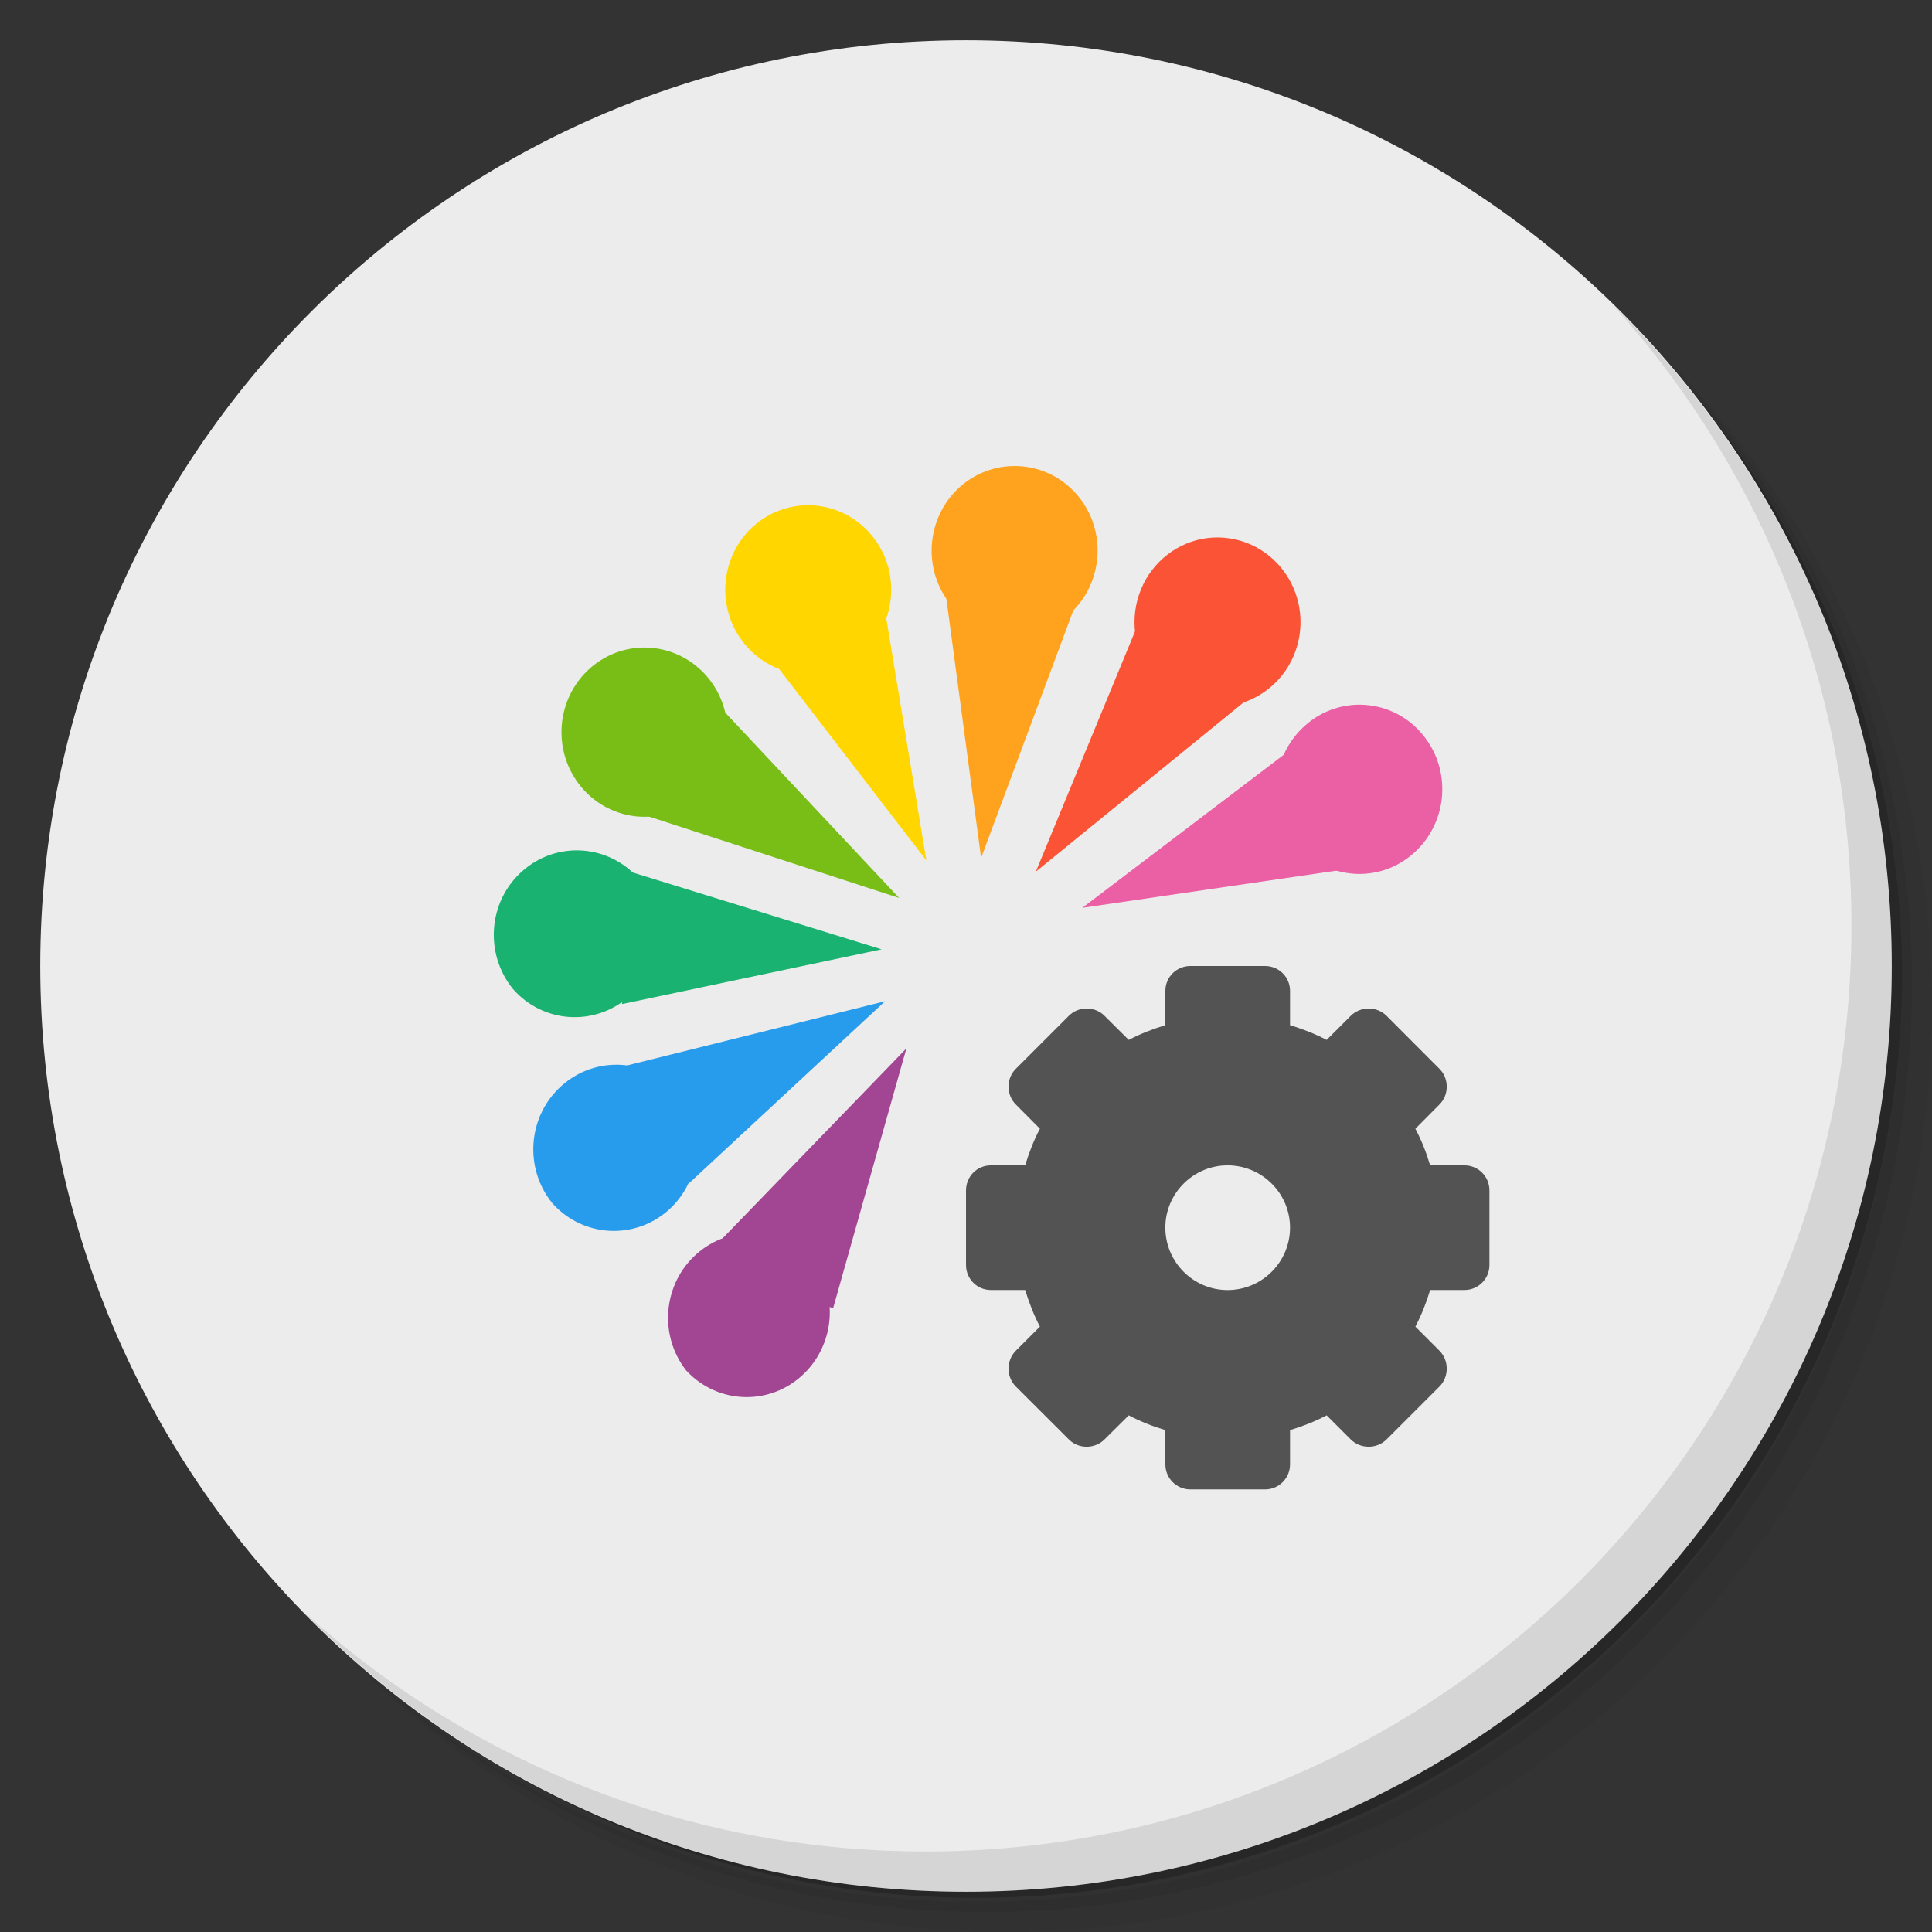<?xml version="1.0" encoding="UTF-8" standalone="no"?>
<svg
   xmlns:dc="http://purl.org/dc/elements/1.1/"
   xmlns:cc="http://creativecommons.org/ns#"
   xmlns:rdf="http://www.w3.org/1999/02/22-rdf-syntax-ns#"
   xmlns:svg="http://www.w3.org/2000/svg"
   xmlns="http://www.w3.org/2000/svg"
   xmlns:sodipodi="http://sodipodi.sourceforge.net/DTD/sodipodi-0.dtd"
   xmlns:inkscape="http://www.inkscape.org/namespaces/inkscape"
   viewBox="0 0 48 48"
   id="svg2"
   version="1.1"
   inkscape:version="0.91 r13725"
   sodipodi:docname="gnome-settings-theme.svg">
  <rect x="0" y="0" width="48" height="48" fill="#333333" stroke="none"/>
  <sodipodi:namedview
     pagecolor="#ffffff"
     bordercolor="#666666"
     borderopacity="1"
     objecttolerance="10"
     gridtolerance="10"
     guidetolerance="10"
     inkscape:pageopacity="0"
     inkscape:pageshadow="2"
     inkscape:window-width="789"
     inkscape:window-height="480"
     id="namedview81"
     showgrid="false"
     inkscape:zoom="4.9166667"
     inkscape:cx="-5.5932202"
     inkscape:cy="24"
     inkscape:window-x="57"
     inkscape:window-y="31"
     inkscape:window-maximized="0"
     inkscape:current-layer="svg2" />
  <defs
     id="defs4">
    <linearGradient
       id="linearGradient3764"
       x1="1"
       x2="47"
       gradientUnits="userSpaceOnUse"
       gradientTransform="matrix(0,-1,1,0,-1.5e-6,48)">
      <stop
         style="stop-color:#d9d6c3;stop-opacity:1"
         id="stop7" />
      <stop
         offset="1"
         style="stop-color:#e1dfd0;stop-opacity:1"
         id="stop9" />
    </linearGradient>
  </defs>
  <g
     id="g11">
    <path
       d="m 36.31 5 c 5.859 4.062 9.688 10.831 9.688 18.5 c 0 12.426 -10.07 22.5 -22.5 22.5 c -7.669 0 -14.438 -3.828 -18.5 -9.688 c 1.037 1.822 2.306 3.499 3.781 4.969 c 4.085 3.712 9.514 5.969 15.469 5.969 c 12.703 0 23 -10.298 23 -23 c 0 -5.954 -2.256 -11.384 -5.969 -15.469 c -1.469 -1.475 -3.147 -2.744 -4.969 -3.781 z m 4.969 3.781 c 3.854 4.113 6.219 9.637 6.219 15.719 c 0 12.703 -10.297 23 -23 23 c -6.081 0 -11.606 -2.364 -15.719 -6.219 c 4.16 4.144 9.883 6.719 16.219 6.719 c 12.703 0 23 -10.298 23 -23 c 0 -6.335 -2.575 -12.06 -6.719 -16.219 z"
       style="opacity:0.05"
       id="path13" />
    <path
       d="m 41.28 8.781 c 3.712 4.085 5.969 9.514 5.969 15.469 c 0 12.703 -10.297 23 -23 23 c -5.954 0 -11.384 -2.256 -15.469 -5.969 c 4.113 3.854 9.637 6.219 15.719 6.219 c 12.703 0 23 -10.298 23 -23 c 0 -6.081 -2.364 -11.606 -6.219 -15.719 z"
       style="opacity:0.1"
       id="path15" />
    <path
       d="m 31.25 2.375 c 8.615 3.154 14.75 11.417 14.75 21.13 c 0 12.426 -10.07 22.5 -22.5 22.5 c -9.708 0 -17.971 -6.135 -21.12 -14.75 a 23 23 0 0 0 44.875 -7 a 23 23 0 0 0 -16 -21.875 z"
       style="opacity:0.2"
       id="path17" />
  </g>
  <g
     id="g19"
     style="fill:#ececec;fill-opacity:1">
    <path
       d="m 24 1 c 12.703 0 23 10.297 23 23 c 0 12.703 -10.297 23 -23 23 -12.703 0 -23 -10.297 -23 -23 0 -12.703 10.297 -23 23 -23 z"
       style="fill:#ececec;fill-opacity:1"
       id="path21" />
  </g>
  <g
     id="g23"
     style="fill:#e6e6e6;fill-opacity:1">
    <g
       id="g25"
       style="fill:#e6e6e6;fill-opacity:1">
      <g
         transform="translate(1,1)"
         id="g27"
         style="fill:#e6e6e6;fill-opacity:1">
        <g
           style="opacity:0.1;fill:#e6e6e6;fill-opacity:1"
           id="g29">
          <!-- color: #e1dfd0 -->
          <g
             id="g31"
             style="fill:#e6e6e6;fill-opacity:1">
            <path
               d="m 26.355 12.584 c -0.526 -0.038 -1.069 0.127 -1.5 0.506 c -0.797 0.707 -0.926 1.896 -0.346 2.764 l 0.865 6.463 l 2.301 -6.176 c 0.741 -0.772 0.798 -2.01 0.09 -2.84 c -0.373 -0.438 -0.884 -0.679 -1.41 -0.717 z m -5.146 0.973 c -0.521 -0.034 -1.053 0.133 -1.479 0.506 c -0.847 0.75 -0.953 2.055 -0.234 2.934 c 0.232 0.285 0.53 0.495 0.857 0.621 l 3.662 4.762 l -0.998 -6.02 c 0.003 -0.001 0.001 -0.017 0.014 -0.027 c 0.242 -0.719 0.082 -1.515 -0.418 -2.078 c -0.375 -0.426 -0.884 -0.66 -1.404 -0.693 z m 10.211 0.803 c -0.181 -0.016 -0.365 -0.007 -0.549 0.027 c -0.73 0.141 -1.336 0.672 -1.574 1.391 c -0.096 0.286 -0.111 0.582 -0.084 0.873 l -2.479 6.01 l 5.16 -4.205 c 0.251 -0.084 0.491 -0.219 0.703 -0.406 c 0.851 -0.75 0.953 -2.057 0.234 -2.936 c -0.358 -0.44 -0.869 -0.703 -1.412 -0.75 z m -14.262 2.734 c -0.526 -0.039 -1.067 0.127 -1.498 0.508 c -0.859 0.762 -0.953 2.086 -0.207 2.965 c 0.43 0.506 1.044 0.743 1.652 0.715 l 6.234 2.029 l -4.334 -4.621 c -0.075 -0.313 -0.214 -0.616 -0.436 -0.877 c -0.373 -0.438 -0.886 -0.68 -1.412 -0.719 z m 17.764 1.42 c -0.527 -0.038 -1.068 0.129 -1.494 0.51 c -0.234 0.206 -0.406 0.454 -0.525 0.723 l -5.01 3.809 l 6.318 -0.924 c 0.647 0.187 1.372 0.052 1.912 -0.432 c 0.863 -0.762 0.957 -2.09 0.211 -2.965 c -0.369 -0.439 -0.881 -0.683 -1.408 -0.721 z m -19.463 3.617 c -0.521 -0.033 -1.055 0.135 -1.479 0.51 c -0.851 0.746 -0.953 2.051 -0.234 2.934 c 0.7 0.795 1.857 0.91 2.701 0.314 c 0.004 0.019 0.006 0.038 0.001 0.057 l 6.445 -1.359 l -6.203 -1.914 c -0.354 -0.324 -0.789 -0.512 -1.24 -0.541 z m 7.529 3.744 l -6.434 1.602 c -0.556 -0.067 -1.137 0.088 -1.594 0.492 c -0.847 0.746 -0.953 2.047 -0.238 2.926 c 0.754 0.844 2.031 0.922 2.879 0.176 c 0.226 -0.201 0.395 -0.442 0.514 -0.703 c 0.006 0.006 0.001 0.013 0.016 0.02 l 4.857 -4.512 z m 0.531 1.172 l -4.574 4.727 c -0.226 0.085 -0.442 0.209 -0.635 0.379 c -0.836 0.738 -0.953 2.02 -0.262 2.898 c 0.758 0.82 2.02 0.884 2.852 0.146 c 0.507 -0.447 0.747 -1.093 0.707 -1.729 c 0.031 0.009 0.061 0.022 0.092 0.031 l 1.82 -6.453 z"
               transform="translate(-1,-1)"
               id="path33"
               style="fill:#e6e6e6;fill-opacity:1" />
            <path
               d="m 29.574 24 c -0.344 0 -0.621 0.273 -0.621 0.617 l 0 0.852 c -0.316 0.098 -0.625 0.215 -0.91 0.367 l -0.602 -0.598 c -0.238 -0.242 -0.648 -0.242 -0.887 0 l -1.316 1.316 c -0.242 0.238 -0.242 0.648 0 0.887 l 0.598 0.602 c -0.152 0.285 -0.27 0.594 -0.367 0.91 l -0.852 0 c -0.344 0 -0.617 0.277 -0.617 0.621 l 0 1.855 c 0 0.344 0.273 0.621 0.617 0.621 l 0.852 0 c 0.098 0.313 0.215 0.621 0.367 0.91 l -0.598 0.598 c -0.242 0.242 -0.242 0.648 0 0.891 l 1.316 1.313 c 0.238 0.242 0.648 0.242 0.887 0 l 0.602 -0.598 c 0.285 0.152 0.594 0.273 0.91 0.367 l 0 0.852 c 0 0.344 0.277 0.621 0.621 0.621 l 1.855 0 c 0.344 0 0.621 -0.277 0.621 -0.621 l 0 -0.852 c 0.313 -0.094 0.621 -0.215 0.91 -0.367 l 0.598 0.598 c 0.242 0.242 0.648 0.242 0.891 0 l 1.313 -1.313 c 0.242 -0.242 0.242 -0.648 0 -0.891 l -0.598 -0.598 c 0.152 -0.289 0.273 -0.598 0.367 -0.91 l 0.852 0 c 0.344 0 0.621 -0.277 0.621 -0.621 l 0 -1.855 c 0 -0.344 -0.277 -0.621 -0.621 -0.621 l -0.852 0 c -0.094 -0.316 -0.215 -0.625 -0.367 -0.91 l 0.598 -0.602 c 0.242 -0.238 0.242 -0.648 0 -0.887 l -1.313 -1.316 c -0.242 -0.242 -0.648 -0.242 -0.891 0 l -0.598 0.598 c -0.289 -0.152 -0.598 -0.27 -0.91 -0.367 l 0 -0.852 c 0 -0.344 -0.277 -0.617 -0.621 -0.617 m -0.93 4.953 c 0.855 0 1.551 0.695 1.551 1.547 c 0 0.855 -0.695 1.551 -1.551 1.551 c -0.852 0 -1.547 -0.695 -1.547 -1.551 c 0 -0.852 0.695 -1.547 1.547 -1.547 m 0 0"
               style="fill:#e6e6e6;fill-opacity:1;stroke:none;fill-rule:nonzero"
               id="path35" />
          </g>
        </g>
      </g>
    </g>
  </g>
  <g
     transform="translate(4.8041431e-4,0)"
     id="g37">
    <g
       id="g39">
      <!-- color: #e1dfd0 -->
      <g
         id="g41">
        <path
           d="m 15.863 21.824 c 0.719 0.879 0.613 2.184 -0.234 2.934 -0.852 0.75 -2.133 0.668 -2.883 -0.184 -0.719 -0.883 -0.617 -2.188 0.234 -2.934 0.848 -0.75 2.133 -0.668 2.883 0.184 m 0 0"
           style="fill:#19b271;fill-opacity:1;stroke:none;fill-rule:nonzero"
           id="path43" />
        <path
           d="m 35.33 18.234 c 0.746 0.875 0.652 2.203 -0.211 2.965 -0.852 0.762 -2.164 0.664 -2.902 -0.211 -0.746 -0.879 -0.652 -2.207 0.211 -2.965 0.852 -0.762 2.164 -0.668 2.902 0.211 m 0 0"
           style="fill:#eb60a4;fill-opacity:1;stroke:none;fill-rule:nonzero"
           id="path45" />
        <path
           d="m 31.832 14.11 c 0.719 0.879 0.617 2.184 -0.234 2.934 -0.848 0.75 -2.133 0.668 -2.883 -0.184 -0.5 -0.566 -0.66 -1.363 -0.418 -2.082 0.238 -0.719 0.844 -1.25 1.574 -1.391 0.734 -0.137 1.484 0.137 1.961 0.723 m 0 0"
           style="fill:#fb5336;fill-opacity:1;stroke:none;fill-rule:nonzero"
           id="path47" />
        <path
           d="m 26.766 12.301 c 0.746 0.879 0.652 2.207 -0.207 2.965 -0.863 0.762 -2.164 0.668 -2.91 -0.211 -0.746 -0.875 -0.652 -2.203 0.207 -2.965 0.863 -0.758 2.164 -0.664 2.91 0.211 m 0 0"
           style="fill:#ffa31e;fill-opacity:1;stroke:none;fill-rule:nonzero"
           id="path49" />
        <path
           d="m 21.613 13.25 c 0.5 0.563 0.66 1.359 0.418 2.078 -0.238 0.719 -0.84 1.254 -1.574 1.391 -0.734 0.141 -1.484 -0.137 -1.961 -0.723 -0.719 -0.879 -0.613 -2.184 0.234 -2.934 0.852 -0.746 2.133 -0.664 2.883 0.188 m 0 0"
           style="fill:#ffd600;fill-opacity:1;stroke:none;fill-rule:nonzero"
           id="path51" />
        <path
           d="m 17.57 16.813 c 0.746 0.879 0.652 2.207 -0.207 2.965 -0.859 0.762 -2.164 0.668 -2.91 -0.211 -0.746 -0.879 -0.652 -2.203 0.207 -2.965 0.863 -0.762 2.164 -0.664 2.91 0.211 m 0 0"
           style="fill:#78be16;fill-opacity:1;stroke:none;fill-rule:nonzero"
           id="path53" />
        <path
           d="m 16.836 27.14 c 0.715 0.879 0.609 2.18 -0.234 2.93 -0.848 0.746 -2.125 0.668 -2.879 -0.176 -0.715 -0.879 -0.609 -2.18 0.238 -2.926 0.848 -0.75 2.125 -0.672 2.875 0.172 m 0 0"
           style="fill:#289cec;fill-opacity:1;stroke:none;fill-rule:nonzero"
           id="path55" />
        <path
           d="m 20.17 31.3 c 0.688 0.883 0.566 2.16 -0.27 2.898 -0.836 0.738 -2.094 0.672 -2.852 -0.148 -0.691 -0.883 -0.574 -2.16 0.262 -2.898 0.836 -0.738 2.094 -0.672 2.855 0.148 m 0 0"
           style="fill:#a24592;fill-opacity:1;stroke:none;fill-rule:nonzero"
           id="path57" />
        <path
           d="m 29.574,24 c -0.344,0 -0.621,0.273 -0.621,0.617 l 0,0.852 c -0.316,0.098 -0.625,0.215 -0.91,0.367 l -0.602,-0.598 c -0.238,-0.242 -0.648,-0.242 -0.887,0 l -1.316,1.316 c -0.242,0.238 -0.242,0.648 0,0.887 l 0.598,0.602 c -0.152,0.285 -0.27,0.594 -0.367,0.91 l -0.852,0 C 24.273,28.953 24,29.23 24,29.574 l 0,1.855 c 0,0.344 0.273,0.621 0.617,0.621 l 0.852,0 c 0.098,0.313 0.215,0.621 0.367,0.91 l -0.598,0.598 c -0.242,0.242 -0.242,0.648 0,0.891 l 1.316,1.313 c 0.238,0.242 0.648,0.242 0.887,0 l 0.602,-0.598 c 0.285,0.152 0.594,0.273 0.91,0.367 l 0,0.852 c 0,0.344 0.277,0.621 0.621,0.621 l 1.855,0 c 0.344,0 0.621,-0.277 0.621,-0.621 l 0,-0.852 c 0.313,-0.094 0.621,-0.215 0.91,-0.367 l 0.598,0.598 c 0.242,0.242 0.648,0.242 0.891,0 l 1.313,-1.313 c 0.242,-0.242 0.242,-0.648 0,-0.891 L 35.164,32.96 c 0.152,-0.289 0.273,-0.598 0.367,-0.91 l 0.852,0 c 0.344,0 0.621,-0.277 0.621,-0.621 l 0,-1.855 c 0,-0.344 -0.277,-0.621 -0.621,-0.621 l -0.852,0 c -0.094,-0.316 -0.215,-0.625 -0.367,-0.91 l 0.598,-0.602 c 0.242,-0.238 0.242,-0.648 0,-0.887 l -1.313,-1.316 c -0.242,-0.242 -0.648,-0.242 -0.891,0 l -0.598,0.598 c -0.289,-0.152 -0.598,-0.27 -0.91,-0.367 l 0,-0.852 C 32.05,24.273 31.773,24 31.429,24 m -0.93,4.953 c 0.855,0 1.551,0.695 1.551,1.547 0,0.855 -0.695,1.551 -1.551,1.551 -0.852,0 -1.547,-0.695 -1.547,-1.551 0,-0.852 0.695,-1.547 1.547,-1.547 m 0,0"
           style="fill:#535353;fill-opacity:1;stroke:none;fill-rule:nonzero"
           id="path59" />
        <path
           d="m 23.484 14.664 c 1.133 -0.16 2.273 -0.16 3.371 -0.008 l -2.48 6.66 m -0.891 -6.652"
           style="fill:#ffa31e;fill-opacity:1;stroke:none;fill-rule:nonzero"
           id="path61" />
        <path
           d="m 28.29 15.465 c 1.055 0.453 2.039 1.047 2.902 1.746 l -5.457 4.445 m 2.555 -6.191"
           style="fill:#fb5336;fill-opacity:1;stroke:none;fill-rule:nonzero"
           id="path63" />
        <path
           d="m 32.17 18.543 c 0.684 0.934 1.23 1.953 1.637 3 l -6.918 1.012 m 5.281 -4.01"
           style="fill:#eb60a4;fill-opacity:1;stroke:none;fill-rule:nonzero"
           id="path65" />
        <path
           d="m 18.949 16.09 c 0.898 -0.719 1.883 -1.309 2.902 -1.742 l 1.164 7.03 m -4.066 -5.285"
           style="fill:#ffd600;fill-opacity:1;stroke:none;fill-rule:nonzero"
           id="path67" />
        <path
           d="m 16.07 20.27 c 0.344 -1.109 0.836 -2.164 1.441 -3.105 l 4.828 5.145 m -6.27 -2.039"
           style="fill:#78be16;fill-opacity:1;stroke:none;fill-rule:nonzero"
           id="path69" />
        <path
           d="m 15.457 24.945 c -0.23 -1.141 -0.313 -2.301 -0.238 -3.422 l 6.684 2.063 m -6.445 1.359"
           style="fill:#19b271;fill-opacity:1;stroke:none;fill-rule:nonzero"
           id="path71" />
        <path
           d="m 17.13 29.387 c -0.77 -0.859 -1.422 -1.816 -1.922 -2.824 l 6.781 -1.688 m -4.859 4.512"
           style="fill:#289cec;fill-opacity:1;stroke:none;fill-rule:nonzero"
           id="path73" />
        <path
           d="m 20.699 32.5 c -1.098 -0.324 -2.145 -0.793 -3.086 -1.383 l 4.906 -5.07 m -1.82 6.453"
           style="fill:#a24592;fill-opacity:1;stroke:none;fill-rule:nonzero"
           id="path75" />
      </g>
    </g>
  </g>
  <g
     id="g77">
    <path
       d="m 40.03 7.531 c 3.712 4.084 5.969 9.514 5.969 15.469 0 12.703 -10.297 23 -23 23 c -5.954 0 -11.384 -2.256 -15.469 -5.969 4.178 4.291 10.01 6.969 16.469 6.969 c 12.703 0 23 -10.298 23 -23 0 -6.462 -2.677 -12.291 -6.969 -16.469 z"
       style="opacity:0.1"
       id="path79" />
  </g>
</svg>
